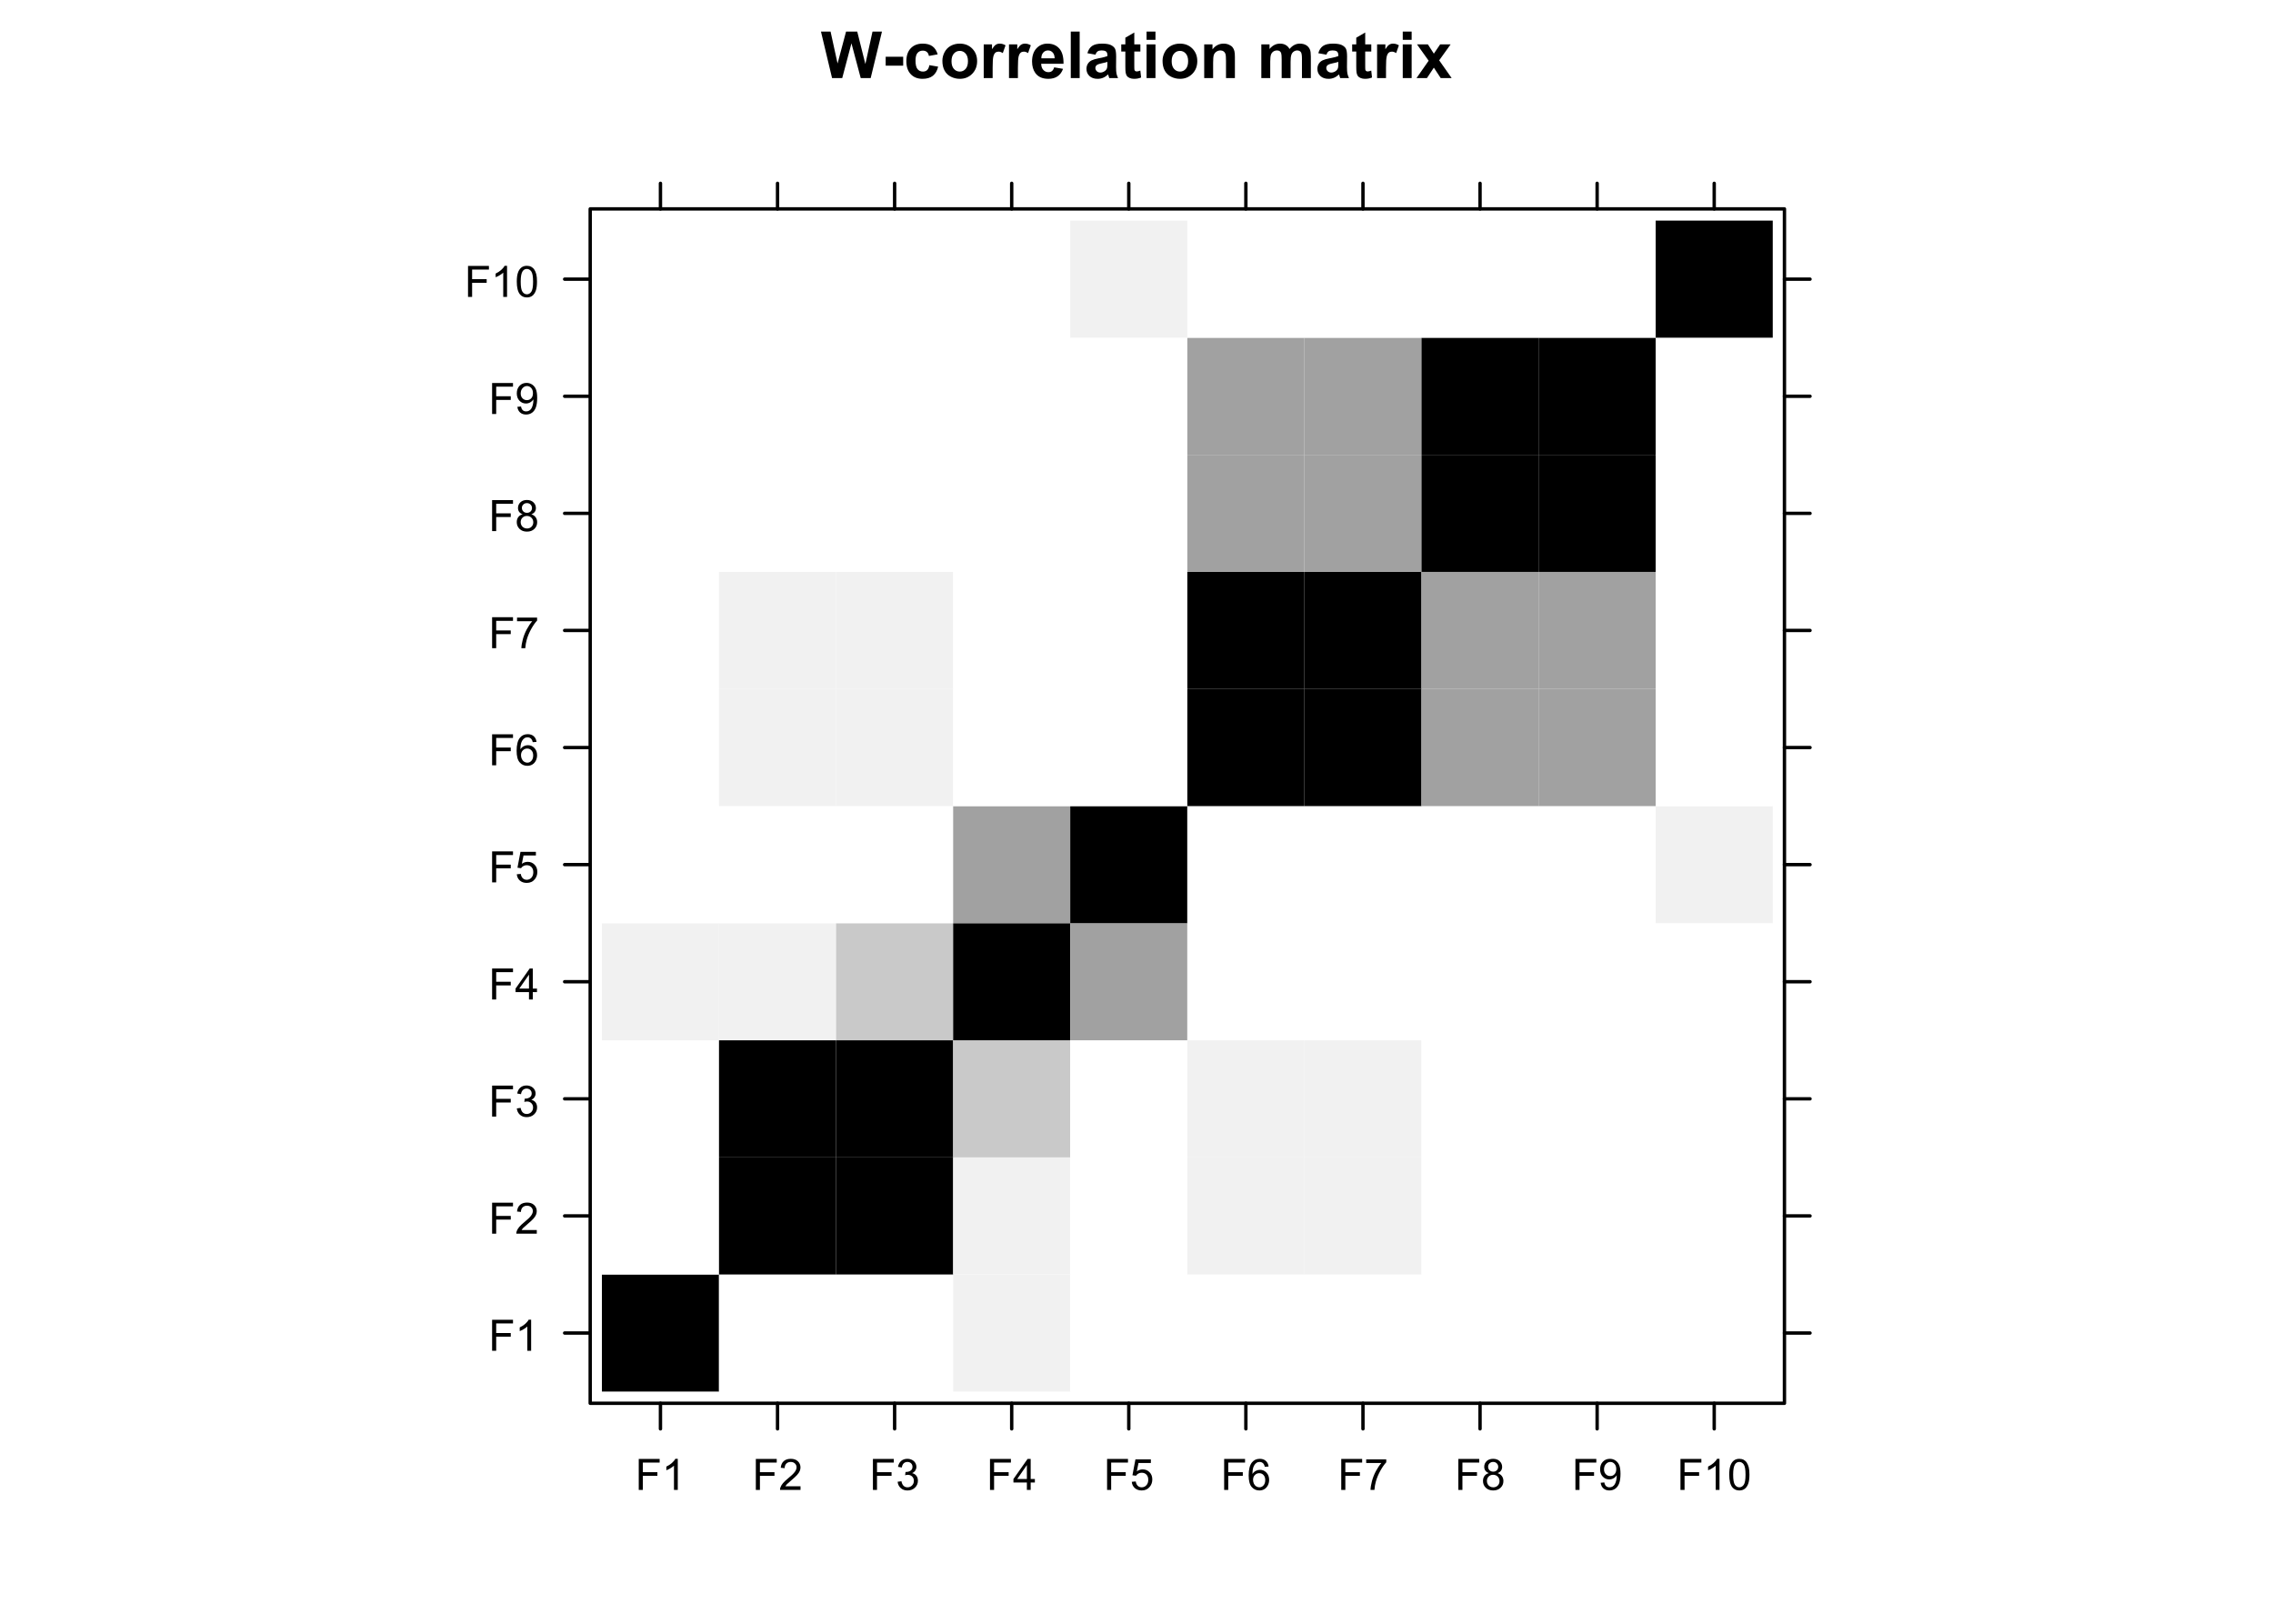 <?xml version="1.0" encoding="UTF-8"?>
<svg xmlns="http://www.w3.org/2000/svg" xmlns:xlink="http://www.w3.org/1999/xlink" width="504" height="360" viewBox="0 0 504 360">
<defs>
<g>
<g id="glyph-0-0">
<path d="M 2.512 0 L 0.051 -10.309 L 2.18 -10.309 L 3.734 -3.227 L 5.617 -10.309 L 8.094 -10.309 L 9.898 -3.109 L 11.48 -10.309 L 13.578 -10.309 L 11.074 0 L 8.867 0 L 6.812 -7.707 L 4.766 0 Z M 2.512 0 "/>
</g>
<g id="glyph-0-1">
<path d="M 0.809 -2.75 L 0.809 -4.727 L 4.691 -4.727 L 4.691 -2.75 Z M 0.809 -2.75 "/>
</g>
<g id="glyph-0-2">
<path d="M 7.543 -5.258 L 5.598 -4.906 C 5.531 -5.297 5.383 -5.59 5.148 -5.785 C 4.918 -5.984 4.617 -6.082 4.246 -6.082 C 3.754 -6.082 3.363 -5.91 3.07 -5.57 C 2.777 -5.23 2.629 -4.664 2.629 -3.867 C 2.629 -2.98 2.777 -2.355 3.074 -1.988 C 3.375 -1.625 3.773 -1.441 4.273 -1.441 C 4.648 -1.441 4.957 -1.547 5.195 -1.762 C 5.434 -1.973 5.605 -2.34 5.703 -2.863 L 7.645 -2.531 C 7.441 -1.641 7.055 -0.969 6.484 -0.512 C 5.91 -0.059 5.145 0.168 4.184 0.168 C 3.09 0.168 2.219 -0.176 1.57 -0.863 C 0.922 -1.555 0.598 -2.508 0.598 -3.727 C 0.598 -4.961 0.922 -5.918 1.574 -6.605 C 2.227 -7.293 3.109 -7.637 4.219 -7.637 C 5.129 -7.637 5.852 -7.441 6.387 -7.047 C 6.926 -6.656 7.309 -6.062 7.543 -5.258 Z M 7.543 -5.258 "/>
</g>
<g id="glyph-0-3">
<path d="M 0.578 -3.84 C 0.578 -4.496 0.738 -5.129 1.062 -5.746 C 1.387 -6.359 1.844 -6.828 2.438 -7.152 C 3.027 -7.473 3.691 -7.637 4.422 -7.637 C 5.551 -7.637 6.477 -7.27 7.199 -6.535 C 7.922 -5.801 8.281 -4.875 8.281 -3.754 C 8.281 -2.625 7.918 -1.688 7.188 -0.945 C 6.461 -0.203 5.543 0.168 4.438 0.168 C 3.754 0.168 3.098 0.016 2.477 -0.297 C 1.855 -0.605 1.387 -1.059 1.062 -1.656 C 0.738 -2.254 0.578 -2.98 0.578 -3.84 M 2.602 -3.734 C 2.602 -2.992 2.777 -2.426 3.129 -2.031 C 3.48 -1.637 3.914 -1.441 4.43 -1.441 C 4.945 -1.441 5.379 -1.637 5.727 -2.031 C 6.074 -2.426 6.25 -2.996 6.25 -3.746 C 6.25 -4.48 6.074 -5.043 5.727 -5.434 C 5.379 -5.828 4.945 -6.027 4.43 -6.027 C 3.914 -6.027 3.48 -5.828 3.129 -5.434 C 2.777 -5.043 2.602 -4.473 2.602 -3.734 Z M 2.602 -3.734 "/>
</g>
<g id="glyph-0-4">
<path d="M 2.926 0 L 0.949 0 L 0.949 -7.469 L 2.785 -7.469 L 2.785 -6.406 C 3.098 -6.906 3.379 -7.238 3.633 -7.398 C 3.883 -7.555 4.168 -7.637 4.484 -7.637 C 4.938 -7.637 5.371 -7.512 5.785 -7.262 L 5.176 -5.539 C 4.844 -5.758 4.531 -5.863 4.246 -5.863 C 3.969 -5.863 3.734 -5.789 3.543 -5.637 C 3.352 -5.484 3.199 -5.207 3.09 -4.809 C 2.98 -4.41 2.926 -3.578 2.926 -2.305 Z M 2.926 0 "/>
</g>
<g id="glyph-0-5">
<path d="M 5.359 -2.375 L 7.328 -2.047 C 7.074 -1.324 6.672 -0.773 6.129 -0.398 C 5.582 -0.02 4.898 0.168 4.078 0.168 C 2.781 0.168 1.82 -0.254 1.195 -1.105 C 0.703 -1.785 0.457 -2.641 0.457 -3.676 C 0.457 -4.914 0.781 -5.883 1.426 -6.586 C 2.074 -7.285 2.891 -7.637 3.883 -7.637 C 4.992 -7.637 5.867 -7.27 6.512 -6.535 C 7.152 -5.801 7.461 -4.68 7.434 -3.164 L 2.48 -3.164 C 2.496 -2.578 2.656 -2.121 2.961 -1.797 C 3.266 -1.469 3.645 -1.309 4.098 -1.309 C 4.41 -1.309 4.668 -1.391 4.879 -1.562 C 5.09 -1.73 5.25 -2 5.359 -2.375 M 5.469 -4.375 C 5.457 -4.945 5.309 -5.379 5.027 -5.676 C 4.746 -5.977 4.402 -6.125 4 -6.125 C 3.57 -6.125 3.215 -5.969 2.934 -5.652 C 2.652 -5.34 2.512 -4.914 2.516 -4.375 Z M 5.469 -4.375 "/>
</g>
<g id="glyph-0-6">
<path d="M 1.035 0 L 1.035 -10.309 L 3.008 -10.309 L 3.008 0 Z M 1.035 0 "/>
</g>
<g id="glyph-0-7">
<path d="M 2.512 -5.188 L 0.719 -5.512 C 0.918 -6.234 1.266 -6.77 1.758 -7.117 C 2.25 -7.461 2.98 -7.637 3.953 -7.637 C 4.832 -7.637 5.488 -7.531 5.922 -7.324 C 6.352 -7.113 6.656 -6.848 6.832 -6.527 C 7.008 -6.207 7.094 -5.617 7.094 -4.762 L 7.074 -2.453 C 7.074 -1.797 7.105 -1.312 7.168 -1 C 7.23 -0.691 7.352 -0.355 7.523 0 L 5.57 0 C 5.516 -0.133 5.453 -0.324 5.379 -0.582 C 5.348 -0.699 5.324 -0.777 5.309 -0.816 C 4.973 -0.488 4.609 -0.242 4.227 -0.078 C 3.84 0.086 3.43 0.168 2.996 0.168 C 2.227 0.168 1.621 -0.039 1.176 -0.457 C 0.734 -0.875 0.512 -1.402 0.512 -2.039 C 0.512 -2.461 0.613 -2.836 0.816 -3.168 C 1.016 -3.496 1.301 -3.75 1.664 -3.926 C 2.027 -4.102 2.551 -4.258 3.234 -4.387 C 4.156 -4.562 4.797 -4.723 5.152 -4.871 L 5.152 -5.07 C 5.152 -5.449 5.059 -5.719 4.871 -5.883 C 4.684 -6.043 4.332 -6.125 3.812 -6.125 C 3.461 -6.125 3.184 -6.055 2.988 -5.918 C 2.793 -5.777 2.633 -5.535 2.512 -5.188 M 5.152 -3.586 C 4.902 -3.5 4.5 -3.402 3.953 -3.285 C 3.402 -3.168 3.043 -3.051 2.875 -2.938 C 2.617 -2.758 2.488 -2.523 2.488 -2.242 C 2.488 -1.965 2.594 -1.727 2.797 -1.527 C 3.004 -1.324 3.266 -1.223 3.586 -1.223 C 3.941 -1.223 4.281 -1.34 4.605 -1.574 C 4.844 -1.754 5 -1.973 5.078 -2.23 C 5.129 -2.398 5.152 -2.719 5.152 -3.191 Z M 5.152 -3.586 "/>
</g>
<g id="glyph-0-8">
<path d="M 4.457 -7.469 L 4.457 -5.891 L 3.109 -5.891 L 3.109 -2.883 C 3.109 -2.273 3.121 -1.918 3.145 -1.816 C 3.172 -1.715 3.23 -1.633 3.32 -1.566 C 3.414 -1.504 3.523 -1.469 3.656 -1.469 C 3.84 -1.469 4.105 -1.531 4.449 -1.66 L 4.621 -0.125 C 4.16 0.07 3.641 0.168 3.059 0.168 C 2.703 0.168 2.383 0.109 2.094 -0.012 C 1.809 -0.129 1.598 -0.285 1.465 -0.473 C 1.332 -0.664 1.238 -0.922 1.188 -1.246 C 1.145 -1.473 1.125 -1.938 1.125 -2.637 L 1.125 -5.891 L 0.219 -5.891 L 0.219 -7.469 L 1.125 -7.469 L 1.125 -8.949 L 3.109 -10.105 L 3.109 -7.469 Z M 4.457 -7.469 "/>
</g>
<g id="glyph-0-9">
<path d="M 1.035 -8.48 L 1.035 -10.309 L 3.008 -10.309 L 3.008 -8.48 L 1.035 -8.48 M 1.035 0 L 1.035 -7.469 L 3.008 -7.469 L 3.008 0 Z M 1.035 0 "/>
</g>
<g id="glyph-0-10">
<path d="M 7.824 0 L 5.852 0 L 5.852 -3.812 C 5.852 -4.617 5.809 -5.137 5.723 -5.375 C 5.641 -5.613 5.5 -5.797 5.312 -5.926 C 5.121 -6.059 4.895 -6.125 4.625 -6.125 C 4.285 -6.125 3.977 -6.031 3.707 -5.844 C 3.434 -5.656 3.246 -5.406 3.145 -5.098 C 3.047 -4.789 2.996 -4.215 2.996 -3.383 L 2.996 0 L 1.02 0 L 1.02 -7.469 L 2.855 -7.469 L 2.855 -6.371 C 3.508 -7.215 4.328 -7.637 5.316 -7.637 C 5.75 -7.637 6.148 -7.559 6.512 -7.398 C 6.871 -7.242 7.145 -7.043 7.328 -6.801 C 7.516 -6.555 7.645 -6.277 7.715 -5.969 C 7.789 -5.66 7.824 -5.219 7.824 -4.641 Z M 7.824 0 "/>
</g>
<g id="glyph-0-11">
</g>
<g id="glyph-0-12">
<path d="M 0.887 -7.469 L 2.707 -7.469 L 2.707 -6.449 C 3.359 -7.238 4.133 -7.637 5.035 -7.637 C 5.512 -7.637 5.926 -7.539 6.277 -7.34 C 6.629 -7.145 6.918 -6.848 7.145 -6.449 C 7.473 -6.848 7.824 -7.145 8.207 -7.34 C 8.586 -7.539 8.992 -7.637 9.422 -7.637 C 9.969 -7.637 10.434 -7.523 10.812 -7.301 C 11.195 -7.078 11.477 -6.754 11.664 -6.32 C 11.801 -6.004 11.867 -5.488 11.867 -4.773 L 11.867 0 L 9.895 0 L 9.895 -4.27 C 9.895 -5.008 9.824 -5.488 9.688 -5.703 C 9.508 -5.984 9.227 -6.125 8.844 -6.125 C 8.57 -6.125 8.309 -6.039 8.066 -5.871 C 7.82 -5.703 7.645 -5.453 7.539 -5.129 C 7.43 -4.805 7.375 -4.289 7.375 -3.586 L 7.375 0 L 5.398 0 L 5.398 -4.094 C 5.398 -4.82 5.363 -5.289 5.293 -5.5 C 5.223 -5.711 5.113 -5.867 4.969 -5.969 C 4.82 -6.074 4.621 -6.125 4.367 -6.125 C 4.062 -6.125 3.789 -6.043 3.543 -5.879 C 3.301 -5.715 3.125 -5.477 3.02 -5.168 C 2.914 -4.859 2.863 -4.344 2.863 -3.629 L 2.863 0 L 0.887 0 Z M 0.887 -7.469 "/>
</g>
<g id="glyph-0-13">
<path d="M 0.086 0 L 2.777 -3.848 L 0.195 -7.469 L 2.609 -7.469 L 3.93 -5.414 L 5.324 -7.469 L 7.645 -7.469 L 5.113 -3.93 L 7.875 0 L 5.449 0 L 3.93 -2.312 L 2.398 0 Z M 0.086 0 "/>
</g>
<g id="glyph-1-0">
<path d="M 0.789 0 L 0.789 -6.871 L 5.422 -6.871 L 5.422 -6.062 L 1.695 -6.062 L 1.695 -3.934 L 4.922 -3.934 L 4.922 -3.121 L 1.695 -3.121 L 1.695 0 Z M 0.789 0 "/>
</g>
<g id="glyph-1-1">
<path d="M 3.578 0 L 2.734 0 L 2.734 -5.375 C 2.531 -5.184 2.262 -4.988 1.934 -4.797 C 1.605 -4.602 1.309 -4.457 1.047 -4.359 L 1.047 -5.176 C 1.516 -5.398 1.93 -5.664 2.281 -5.98 C 2.637 -6.297 2.887 -6.602 3.031 -6.898 L 3.578 -6.898 Z M 3.578 0 "/>
</g>
<g id="glyph-1-2">
<path d="M 4.832 -0.812 L 4.832 0 L 0.289 0 C 0.285 -0.203 0.316 -0.398 0.391 -0.586 C 0.504 -0.895 0.691 -1.199 0.945 -1.5 C 1.199 -1.801 1.566 -2.148 2.047 -2.539 C 2.797 -3.152 3.301 -3.637 3.562 -3.996 C 3.824 -4.355 3.957 -4.691 3.957 -5.012 C 3.957 -5.344 3.836 -5.629 3.598 -5.855 C 3.359 -6.086 3.047 -6.203 2.664 -6.203 C 2.258 -6.203 1.93 -6.078 1.688 -5.836 C 1.445 -5.594 1.32 -5.254 1.316 -4.824 L 0.449 -4.914 C 0.508 -5.559 0.734 -6.051 1.121 -6.391 C 1.508 -6.73 2.027 -6.898 2.68 -6.898 C 3.34 -6.898 3.863 -6.719 4.246 -6.352 C 4.633 -5.984 4.824 -5.531 4.824 -4.992 C 4.824 -4.719 4.766 -4.445 4.656 -4.18 C 4.543 -3.914 4.355 -3.637 4.094 -3.344 C 3.832 -3.047 3.398 -2.645 2.793 -2.133 C 2.289 -1.707 1.961 -1.418 1.82 -1.27 C 1.676 -1.117 1.555 -0.965 1.461 -0.812 Z M 4.832 -0.812 "/>
</g>
<g id="glyph-1-3">
<path d="M 0.402 -1.812 L 1.246 -1.926 C 1.344 -1.449 1.508 -1.105 1.742 -0.895 C 1.973 -0.684 2.258 -0.578 2.594 -0.578 C 2.988 -0.578 3.324 -0.715 3.598 -0.988 C 3.871 -1.266 4.008 -1.605 4.008 -2.012 C 4.008 -2.398 3.883 -2.719 3.629 -2.969 C 3.375 -3.223 3.055 -3.348 2.664 -3.348 C 2.504 -3.348 2.305 -3.316 2.066 -3.254 L 2.16 -3.992 C 2.219 -3.988 2.262 -3.984 2.297 -3.984 C 2.656 -3.984 2.98 -4.078 3.266 -4.266 C 3.555 -4.453 3.699 -4.742 3.699 -5.133 C 3.699 -5.441 3.594 -5.699 3.383 -5.902 C 3.176 -6.105 2.906 -6.207 2.574 -6.207 C 2.246 -6.207 1.973 -6.102 1.754 -5.898 C 1.535 -5.691 1.395 -5.383 1.332 -4.969 L 0.488 -5.117 C 0.59 -5.684 0.824 -6.121 1.191 -6.434 C 1.555 -6.746 2.012 -6.898 2.555 -6.898 C 2.93 -6.898 3.273 -6.82 3.59 -6.66 C 3.906 -6.496 4.148 -6.277 4.316 -6 C 4.48 -5.723 4.566 -5.426 4.566 -5.113 C 4.566 -4.816 4.484 -4.547 4.328 -4.305 C 4.168 -4.059 3.93 -3.867 3.617 -3.723 C 4.023 -3.629 4.34 -3.434 4.566 -3.137 C 4.789 -2.844 4.902 -2.473 4.902 -2.031 C 4.902 -1.43 4.684 -0.922 4.246 -0.504 C 3.809 -0.086 3.258 0.121 2.586 0.121 C 1.984 0.121 1.484 -0.059 1.086 -0.418 C 0.688 -0.777 0.461 -1.242 0.402 -1.812 Z M 0.402 -1.812 "/>
</g>
<g id="glyph-1-4">
<path d="M 3.102 0 L 3.102 -1.645 L 0.121 -1.645 L 0.121 -2.418 L 3.258 -6.871 L 3.945 -6.871 L 3.945 -2.418 L 4.875 -2.418 L 4.875 -1.645 L 3.945 -1.645 L 3.945 0 L 3.102 0 M 3.102 -2.418 L 3.102 -5.516 L 0.953 -2.418 Z M 3.102 -2.418 "/>
</g>
<g id="glyph-1-5">
<path d="M 0.398 -1.801 L 1.285 -1.875 C 1.352 -1.445 1.504 -1.121 1.742 -0.902 C 1.98 -0.684 2.27 -0.578 2.605 -0.578 C 3.012 -0.578 3.355 -0.73 3.637 -1.035 C 3.918 -1.344 4.059 -1.75 4.059 -2.254 C 4.059 -2.734 3.926 -3.117 3.652 -3.395 C 3.383 -3.672 3.031 -3.812 2.594 -3.812 C 2.32 -3.812 2.074 -3.75 1.855 -3.625 C 1.637 -3.504 1.465 -3.344 1.34 -3.145 L 0.547 -3.25 L 1.215 -6.777 L 4.633 -6.777 L 4.633 -5.973 L 1.891 -5.973 L 1.52 -4.125 C 1.93 -4.414 2.363 -4.555 2.816 -4.555 C 3.418 -4.555 3.922 -4.348 4.336 -3.934 C 4.75 -3.516 4.953 -2.984 4.953 -2.328 C 4.953 -1.707 4.773 -1.172 4.41 -0.719 C 3.969 -0.16 3.367 0.117 2.605 0.117 C 1.98 0.117 1.473 -0.059 1.074 -0.406 C 0.68 -0.758 0.453 -1.223 0.398 -1.801 Z M 0.398 -1.801 "/>
</g>
<g id="glyph-1-6">
<path d="M 4.777 -5.188 L 3.938 -5.125 C 3.863 -5.453 3.758 -5.695 3.617 -5.844 C 3.391 -6.086 3.109 -6.207 2.773 -6.207 C 2.508 -6.207 2.27 -6.133 2.066 -5.98 C 1.801 -5.789 1.594 -5.504 1.438 -5.133 C 1.285 -4.762 1.207 -4.23 1.199 -3.543 C 1.402 -3.852 1.652 -4.082 1.945 -4.234 C 2.238 -4.383 2.547 -4.457 2.867 -4.457 C 3.43 -4.457 3.91 -4.25 4.305 -3.836 C 4.699 -3.422 4.898 -2.887 4.898 -2.23 C 4.898 -1.801 4.805 -1.398 4.621 -1.027 C 4.434 -0.66 4.18 -0.375 3.852 -0.18 C 3.527 0.02 3.16 0.117 2.746 0.117 C 2.043 0.117 1.469 -0.141 1.027 -0.66 C 0.582 -1.176 0.359 -2.027 0.359 -3.215 C 0.359 -4.543 0.605 -5.508 1.098 -6.113 C 1.523 -6.637 2.102 -6.898 2.828 -6.898 C 3.367 -6.898 3.809 -6.75 4.156 -6.445 C 4.5 -6.141 4.707 -5.723 4.777 -5.188 M 1.332 -2.227 C 1.332 -1.938 1.395 -1.656 1.516 -1.391 C 1.641 -1.125 1.812 -0.926 2.035 -0.785 C 2.258 -0.645 2.488 -0.578 2.734 -0.578 C 3.09 -0.578 3.395 -0.719 3.652 -1.008 C 3.906 -1.297 4.035 -1.688 4.035 -2.18 C 4.035 -2.656 3.91 -3.027 3.656 -3.301 C 3.402 -3.574 3.086 -3.711 2.699 -3.711 C 2.32 -3.711 1.996 -3.574 1.73 -3.301 C 1.465 -3.027 1.332 -2.672 1.332 -2.227 Z M 1.332 -2.227 "/>
</g>
<g id="glyph-1-7">
<path d="M 0.453 -5.973 L 0.453 -6.781 L 4.902 -6.781 L 4.902 -6.125 C 4.465 -5.66 4.031 -5.043 3.602 -4.27 C 3.172 -3.5 2.84 -2.703 2.605 -1.891 C 2.438 -1.312 2.328 -0.684 2.281 0 L 1.414 0 C 1.426 -0.539 1.531 -1.195 1.734 -1.961 C 1.938 -2.727 2.23 -3.465 2.609 -4.176 C 2.988 -4.887 3.391 -5.484 3.82 -5.973 Z M 0.453 -5.973 "/>
</g>
<g id="glyph-1-8">
<path d="M 1.695 -3.727 C 1.348 -3.855 1.086 -4.039 0.918 -4.273 C 0.75 -4.512 0.664 -4.797 0.664 -5.129 C 0.664 -5.629 0.844 -6.047 1.203 -6.391 C 1.562 -6.73 2.043 -6.898 2.641 -6.898 C 3.238 -6.898 3.723 -6.727 4.086 -6.379 C 4.453 -6.027 4.637 -5.605 4.637 -5.105 C 4.637 -4.785 4.551 -4.508 4.387 -4.273 C 4.219 -4.035 3.965 -3.855 3.625 -3.727 C 4.047 -3.59 4.367 -3.367 4.586 -3.062 C 4.809 -2.754 4.918 -2.391 4.918 -1.965 C 4.918 -1.375 4.711 -0.883 4.293 -0.484 C 3.879 -0.082 3.332 0.117 2.652 0.117 C 1.977 0.117 1.43 -0.082 1.012 -0.484 C 0.598 -0.887 0.391 -1.387 0.391 -1.988 C 0.391 -2.434 0.504 -2.809 0.73 -3.109 C 0.957 -3.41 1.277 -3.617 1.695 -3.727 M 1.527 -5.156 C 1.527 -4.832 1.633 -4.566 1.844 -4.359 C 2.051 -4.152 2.324 -4.051 2.656 -4.051 C 2.984 -4.051 3.25 -4.152 3.457 -4.355 C 3.664 -4.562 3.77 -4.812 3.77 -5.109 C 3.77 -5.418 3.66 -5.68 3.449 -5.891 C 3.234 -6.102 2.969 -6.207 2.648 -6.207 C 2.328 -6.207 2.059 -6.102 1.848 -5.898 C 1.633 -5.691 1.527 -5.445 1.527 -5.156 M 1.258 -1.984 C 1.258 -1.742 1.312 -1.508 1.426 -1.285 C 1.543 -1.059 1.711 -0.887 1.938 -0.762 C 2.16 -0.637 2.402 -0.578 2.664 -0.578 C 3.066 -0.578 3.398 -0.707 3.66 -0.965 C 3.922 -1.227 4.055 -1.555 4.055 -1.953 C 4.055 -2.359 3.918 -2.695 3.648 -2.961 C 3.379 -3.227 3.039 -3.359 2.633 -3.359 C 2.238 -3.359 1.91 -3.23 1.648 -2.969 C 1.387 -2.703 1.258 -2.375 1.258 -1.984 Z M 1.258 -1.984 "/>
</g>
<g id="glyph-1-9">
<path d="M 0.523 -1.59 L 1.336 -1.664 C 1.406 -1.281 1.535 -1.008 1.73 -0.836 C 1.922 -0.664 2.172 -0.578 2.477 -0.578 C 2.734 -0.578 2.961 -0.637 3.156 -0.754 C 3.352 -0.875 3.512 -1.031 3.637 -1.23 C 3.762 -1.43 3.867 -1.695 3.953 -2.035 C 4.035 -2.371 4.078 -2.715 4.078 -3.066 C 4.078 -3.102 4.078 -3.16 4.074 -3.234 C 3.906 -2.965 3.676 -2.746 3.383 -2.582 C 3.09 -2.414 2.773 -2.328 2.434 -2.328 C 1.863 -2.328 1.383 -2.535 0.988 -2.949 C 0.594 -3.359 0.398 -3.906 0.398 -4.578 C 0.398 -5.277 0.605 -5.836 1.016 -6.262 C 1.426 -6.688 1.941 -6.898 2.559 -6.898 C 3.008 -6.898 3.414 -6.781 3.785 -6.539 C 4.156 -6.297 4.438 -5.957 4.629 -5.512 C 4.82 -5.066 4.918 -4.422 4.918 -3.578 C 4.918 -2.699 4.82 -2 4.633 -1.48 C 4.441 -0.957 4.156 -0.562 3.781 -0.289 C 3.402 -0.02 2.961 0.117 2.457 0.117 C 1.918 0.117 1.48 -0.031 1.141 -0.332 C 0.797 -0.629 0.594 -1.047 0.523 -1.59 M 3.98 -4.621 C 3.98 -5.105 3.852 -5.492 3.594 -5.773 C 3.336 -6.059 3.023 -6.203 2.664 -6.203 C 2.289 -6.203 1.961 -6.047 1.684 -5.742 C 1.406 -5.438 1.266 -5.039 1.266 -4.551 C 1.266 -4.113 1.398 -3.758 1.66 -3.484 C 1.926 -3.211 2.25 -3.074 2.641 -3.074 C 3.031 -3.074 3.352 -3.211 3.602 -3.484 C 3.855 -3.758 3.98 -4.137 3.98 -4.621 Z M 3.98 -4.621 "/>
</g>
<g id="glyph-1-10">
<path d="M 0.398 -3.391 C 0.398 -4.203 0.48 -4.855 0.648 -5.352 C 0.816 -5.848 1.066 -6.227 1.395 -6.496 C 1.723 -6.766 2.141 -6.898 2.641 -6.898 C 3.008 -6.898 3.332 -6.824 3.609 -6.676 C 3.887 -6.527 4.117 -6.316 4.297 -6.035 C 4.48 -5.754 4.621 -5.414 4.727 -5.012 C 4.828 -4.613 4.879 -4.07 4.879 -3.391 C 4.879 -2.582 4.797 -1.934 4.633 -1.438 C 4.465 -0.941 4.219 -0.559 3.887 -0.289 C 3.559 -0.02 3.141 0.117 2.641 0.117 C 1.977 0.117 1.457 -0.121 1.078 -0.594 C 0.625 -1.168 0.398 -2.098 0.398 -3.391 M 1.266 -3.391 C 1.266 -2.262 1.398 -1.512 1.66 -1.137 C 1.926 -0.762 2.25 -0.578 2.641 -0.578 C 3.027 -0.578 3.352 -0.766 3.617 -1.141 C 3.879 -1.516 4.012 -2.266 4.012 -3.391 C 4.012 -4.52 3.879 -5.273 3.617 -5.645 C 3.352 -6.016 3.023 -6.203 2.629 -6.203 C 2.242 -6.203 1.934 -6.039 1.703 -5.711 C 1.41 -5.289 1.266 -4.516 1.266 -3.391 Z M 1.266 -3.391 "/>
</g>
</g>
</defs>
<rect x="-50.4" y="-36" width="604.8" height="432" fill="rgb(100%, 100%, 100%)" fill-opacity="1"/>
<g fill="rgb(0%, 0%, 0%)" fill-opacity="1">
<use xlink:href="#glyph-0-0" x="181.984" y="17.309"/>
<use xlink:href="#glyph-0-1" x="195.576" y="17.309"/>
<use xlink:href="#glyph-0-2" x="200.371" y="17.309"/>
<use xlink:href="#glyph-0-3" x="208.38" y="17.309"/>
<use xlink:href="#glyph-0-4" x="217.176" y="17.309"/>
<use xlink:href="#glyph-0-4" x="222.78" y="17.309"/>
<use xlink:href="#glyph-0-5" x="228.384" y="17.309"/>
<use xlink:href="#glyph-0-6" x="236.392" y="17.309"/>
<use xlink:href="#glyph-0-7" x="240.393" y="17.309"/>
<use xlink:href="#glyph-0-8" x="248.402" y="17.309"/>
<use xlink:href="#glyph-0-9" x="253.197" y="17.309"/>
<use xlink:href="#glyph-0-3" x="257.198" y="17.309"/>
<use xlink:href="#glyph-0-10" x="265.994" y="17.309"/>
<use xlink:href="#glyph-0-11" x="274.79" y="17.309"/>
<use xlink:href="#glyph-0-12" x="278.791" y="17.309"/>
<use xlink:href="#glyph-0-7" x="291.595" y="17.309"/>
<use xlink:href="#glyph-0-8" x="299.603" y="17.309"/>
<use xlink:href="#glyph-0-4" x="304.398" y="17.309"/>
<use xlink:href="#glyph-0-9" x="310.002" y="17.309"/>
<use xlink:href="#glyph-0-13" x="314.003" y="17.309"/>
</g>
<path fill="none" stroke-width="0.75" stroke-linecap="round" stroke-linejoin="round" stroke="rgb(0%, 0%, 0%)" stroke-opacity="1" stroke-miterlimit="10" d="M 146.445 46.316 L 146.445 40.645 "/>
<path fill="none" stroke-width="0.75" stroke-linecap="round" stroke-linejoin="round" stroke="rgb(0%, 0%, 0%)" stroke-opacity="1" stroke-miterlimit="10" d="M 172.406 46.316 L 172.406 40.645 "/>
<path fill="none" stroke-width="0.75" stroke-linecap="round" stroke-linejoin="round" stroke="rgb(0%, 0%, 0%)" stroke-opacity="1" stroke-miterlimit="10" d="M 198.367 46.316 L 198.367 40.645 "/>
<path fill="none" stroke-width="0.75" stroke-linecap="round" stroke-linejoin="round" stroke="rgb(0%, 0%, 0%)" stroke-opacity="1" stroke-miterlimit="10" d="M 224.328 46.316 L 224.328 40.645 "/>
<path fill="none" stroke-width="0.75" stroke-linecap="round" stroke-linejoin="round" stroke="rgb(0%, 0%, 0%)" stroke-opacity="1" stroke-miterlimit="10" d="M 250.289 46.316 L 250.289 40.645 "/>
<path fill="none" stroke-width="0.75" stroke-linecap="round" stroke-linejoin="round" stroke="rgb(0%, 0%, 0%)" stroke-opacity="1" stroke-miterlimit="10" d="M 276.25 46.316 L 276.25 40.645 "/>
<path fill="none" stroke-width="0.75" stroke-linecap="round" stroke-linejoin="round" stroke="rgb(0%, 0%, 0%)" stroke-opacity="1" stroke-miterlimit="10" d="M 302.215 46.316 L 302.215 40.645 "/>
<path fill="none" stroke-width="0.75" stroke-linecap="round" stroke-linejoin="round" stroke="rgb(0%, 0%, 0%)" stroke-opacity="1" stroke-miterlimit="10" d="M 328.176 46.316 L 328.176 40.645 "/>
<path fill="none" stroke-width="0.75" stroke-linecap="round" stroke-linejoin="round" stroke="rgb(0%, 0%, 0%)" stroke-opacity="1" stroke-miterlimit="10" d="M 354.137 46.316 L 354.137 40.645 "/>
<path fill="none" stroke-width="0.75" stroke-linecap="round" stroke-linejoin="round" stroke="rgb(0%, 0%, 0%)" stroke-opacity="1" stroke-miterlimit="10" d="M 380.098 46.316 L 380.098 40.645 "/>
<path fill="none" stroke-width="0.75" stroke-linecap="round" stroke-linejoin="round" stroke="rgb(0%, 0%, 0%)" stroke-opacity="1" stroke-miterlimit="10" d="M 130.867 295.543 L 125.199 295.543 "/>
<path fill="none" stroke-width="0.75" stroke-linecap="round" stroke-linejoin="round" stroke="rgb(0%, 0%, 0%)" stroke-opacity="1" stroke-miterlimit="10" d="M 130.867 269.582 L 125.199 269.582 "/>
<path fill="none" stroke-width="0.75" stroke-linecap="round" stroke-linejoin="round" stroke="rgb(0%, 0%, 0%)" stroke-opacity="1" stroke-miterlimit="10" d="M 130.867 243.621 L 125.199 243.621 "/>
<path fill="none" stroke-width="0.75" stroke-linecap="round" stroke-linejoin="round" stroke="rgb(0%, 0%, 0%)" stroke-opacity="1" stroke-miterlimit="10" d="M 130.867 217.66 L 125.199 217.66 "/>
<path fill="none" stroke-width="0.75" stroke-linecap="round" stroke-linejoin="round" stroke="rgb(0%, 0%, 0%)" stroke-opacity="1" stroke-miterlimit="10" d="M 130.867 191.699 L 125.199 191.699 "/>
<path fill="none" stroke-width="0.75" stroke-linecap="round" stroke-linejoin="round" stroke="rgb(0%, 0%, 0%)" stroke-opacity="1" stroke-miterlimit="10" d="M 130.867 165.738 L 125.199 165.738 "/>
<path fill="none" stroke-width="0.75" stroke-linecap="round" stroke-linejoin="round" stroke="rgb(0%, 0%, 0%)" stroke-opacity="1" stroke-miterlimit="10" d="M 130.867 139.777 L 125.199 139.777 "/>
<path fill="none" stroke-width="0.75" stroke-linecap="round" stroke-linejoin="round" stroke="rgb(0%, 0%, 0%)" stroke-opacity="1" stroke-miterlimit="10" d="M 130.867 113.816 L 125.199 113.816 "/>
<path fill="none" stroke-width="0.75" stroke-linecap="round" stroke-linejoin="round" stroke="rgb(0%, 0%, 0%)" stroke-opacity="1" stroke-miterlimit="10" d="M 130.867 87.855 L 125.199 87.855 "/>
<path fill="none" stroke-width="0.75" stroke-linecap="round" stroke-linejoin="round" stroke="rgb(0%, 0%, 0%)" stroke-opacity="1" stroke-miterlimit="10" d="M 130.867 61.891 L 125.199 61.891 "/>
<g fill="rgb(0%, 0%, 0%)" fill-opacity="1">
<use xlink:href="#glyph-1-0" x="108.328" y="299.48"/>
<use xlink:href="#glyph-1-1" x="114.192" y="299.48"/>
</g>
<g fill="rgb(0%, 0%, 0%)" fill-opacity="1">
<use xlink:href="#glyph-1-0" x="108.328" y="273.52"/>
<use xlink:href="#glyph-1-2" x="114.192" y="273.52"/>
</g>
<g fill="rgb(0%, 0%, 0%)" fill-opacity="1">
<use xlink:href="#glyph-1-0" x="108.328" y="247.559"/>
<use xlink:href="#glyph-1-3" x="114.192" y="247.559"/>
</g>
<g fill="rgb(0%, 0%, 0%)" fill-opacity="1">
<use xlink:href="#glyph-1-0" x="108.328" y="221.598"/>
<use xlink:href="#glyph-1-4" x="114.192" y="221.598"/>
</g>
<g fill="rgb(0%, 0%, 0%)" fill-opacity="1">
<use xlink:href="#glyph-1-0" x="108.328" y="195.633"/>
<use xlink:href="#glyph-1-5" x="114.192" y="195.633"/>
</g>
<g fill="rgb(0%, 0%, 0%)" fill-opacity="1">
<use xlink:href="#glyph-1-0" x="108.328" y="169.672"/>
<use xlink:href="#glyph-1-6" x="114.192" y="169.672"/>
</g>
<g fill="rgb(0%, 0%, 0%)" fill-opacity="1">
<use xlink:href="#glyph-1-0" x="108.328" y="143.711"/>
<use xlink:href="#glyph-1-7" x="114.192" y="143.711"/>
</g>
<g fill="rgb(0%, 0%, 0%)" fill-opacity="1">
<use xlink:href="#glyph-1-0" x="108.328" y="117.75"/>
<use xlink:href="#glyph-1-8" x="114.192" y="117.75"/>
</g>
<g fill="rgb(0%, 0%, 0%)" fill-opacity="1">
<use xlink:href="#glyph-1-0" x="108.328" y="91.789"/>
<use xlink:href="#glyph-1-9" x="114.192" y="91.789"/>
</g>
<g fill="rgb(0%, 0%, 0%)" fill-opacity="1">
<use xlink:href="#glyph-1-0" x="102.988" y="65.828"/>
<use xlink:href="#glyph-1-1" x="108.852" y="65.828"/>
<use xlink:href="#glyph-1-10" x="114.191" y="65.828"/>
</g>
<path fill="none" stroke-width="0.75" stroke-linecap="round" stroke-linejoin="round" stroke="rgb(0%, 0%, 0%)" stroke-opacity="1" stroke-miterlimit="10" d="M 146.445 311.121 L 146.445 316.789 "/>
<path fill="none" stroke-width="0.75" stroke-linecap="round" stroke-linejoin="round" stroke="rgb(0%, 0%, 0%)" stroke-opacity="1" stroke-miterlimit="10" d="M 172.406 311.121 L 172.406 316.789 "/>
<path fill="none" stroke-width="0.75" stroke-linecap="round" stroke-linejoin="round" stroke="rgb(0%, 0%, 0%)" stroke-opacity="1" stroke-miterlimit="10" d="M 198.367 311.121 L 198.367 316.789 "/>
<path fill="none" stroke-width="0.75" stroke-linecap="round" stroke-linejoin="round" stroke="rgb(0%, 0%, 0%)" stroke-opacity="1" stroke-miterlimit="10" d="M 224.328 311.121 L 224.328 316.789 "/>
<path fill="none" stroke-width="0.75" stroke-linecap="round" stroke-linejoin="round" stroke="rgb(0%, 0%, 0%)" stroke-opacity="1" stroke-miterlimit="10" d="M 250.289 311.121 L 250.289 316.789 "/>
<path fill="none" stroke-width="0.75" stroke-linecap="round" stroke-linejoin="round" stroke="rgb(0%, 0%, 0%)" stroke-opacity="1" stroke-miterlimit="10" d="M 276.25 311.121 L 276.25 316.789 "/>
<path fill="none" stroke-width="0.75" stroke-linecap="round" stroke-linejoin="round" stroke="rgb(0%, 0%, 0%)" stroke-opacity="1" stroke-miterlimit="10" d="M 302.215 311.121 L 302.215 316.789 "/>
<path fill="none" stroke-width="0.75" stroke-linecap="round" stroke-linejoin="round" stroke="rgb(0%, 0%, 0%)" stroke-opacity="1" stroke-miterlimit="10" d="M 328.176 311.121 L 328.176 316.789 "/>
<path fill="none" stroke-width="0.75" stroke-linecap="round" stroke-linejoin="round" stroke="rgb(0%, 0%, 0%)" stroke-opacity="1" stroke-miterlimit="10" d="M 354.137 311.121 L 354.137 316.789 "/>
<path fill="none" stroke-width="0.75" stroke-linecap="round" stroke-linejoin="round" stroke="rgb(0%, 0%, 0%)" stroke-opacity="1" stroke-miterlimit="10" d="M 380.098 311.121 L 380.098 316.789 "/>
<g fill="rgb(0%, 0%, 0%)" fill-opacity="1">
<use xlink:href="#glyph-1-0" x="140.844" y="330.332"/>
<use xlink:href="#glyph-1-1" x="146.708" y="330.332"/>
</g>
<g fill="rgb(0%, 0%, 0%)" fill-opacity="1">
<use xlink:href="#glyph-1-0" x="166.805" y="330.332"/>
<use xlink:href="#glyph-1-2" x="172.669" y="330.332"/>
</g>
<g fill="rgb(0%, 0%, 0%)" fill-opacity="1">
<use xlink:href="#glyph-1-0" x="192.766" y="330.332"/>
<use xlink:href="#glyph-1-3" x="198.63" y="330.332"/>
</g>
<g fill="rgb(0%, 0%, 0%)" fill-opacity="1">
<use xlink:href="#glyph-1-0" x="218.727" y="330.332"/>
<use xlink:href="#glyph-1-4" x="224.591" y="330.332"/>
</g>
<g fill="rgb(0%, 0%, 0%)" fill-opacity="1">
<use xlink:href="#glyph-1-0" x="244.688" y="330.332"/>
<use xlink:href="#glyph-1-5" x="250.552" y="330.332"/>
</g>
<g fill="rgb(0%, 0%, 0%)" fill-opacity="1">
<use xlink:href="#glyph-1-0" x="270.648" y="330.332"/>
<use xlink:href="#glyph-1-6" x="276.512" y="330.332"/>
</g>
<g fill="rgb(0%, 0%, 0%)" fill-opacity="1">
<use xlink:href="#glyph-1-0" x="296.613" y="330.332"/>
<use xlink:href="#glyph-1-7" x="302.477" y="330.332"/>
</g>
<g fill="rgb(0%, 0%, 0%)" fill-opacity="1">
<use xlink:href="#glyph-1-0" x="322.574" y="330.332"/>
<use xlink:href="#glyph-1-8" x="328.438" y="330.332"/>
</g>
<g fill="rgb(0%, 0%, 0%)" fill-opacity="1">
<use xlink:href="#glyph-1-0" x="348.535" y="330.332"/>
<use xlink:href="#glyph-1-9" x="354.399" y="330.332"/>
</g>
<g fill="rgb(0%, 0%, 0%)" fill-opacity="1">
<use xlink:href="#glyph-1-0" x="371.828" y="330.332"/>
<use xlink:href="#glyph-1-1" x="377.692" y="330.332"/>
<use xlink:href="#glyph-1-10" x="383.031" y="330.332"/>
</g>
<path fill="none" stroke-width="0.75" stroke-linecap="round" stroke-linejoin="round" stroke="rgb(0%, 0%, 0%)" stroke-opacity="1" stroke-miterlimit="10" d="M 395.672 295.543 L 401.344 295.543 "/>
<path fill="none" stroke-width="0.75" stroke-linecap="round" stroke-linejoin="round" stroke="rgb(0%, 0%, 0%)" stroke-opacity="1" stroke-miterlimit="10" d="M 395.672 269.582 L 401.344 269.582 "/>
<path fill="none" stroke-width="0.75" stroke-linecap="round" stroke-linejoin="round" stroke="rgb(0%, 0%, 0%)" stroke-opacity="1" stroke-miterlimit="10" d="M 395.672 243.621 L 401.344 243.621 "/>
<path fill="none" stroke-width="0.75" stroke-linecap="round" stroke-linejoin="round" stroke="rgb(0%, 0%, 0%)" stroke-opacity="1" stroke-miterlimit="10" d="M 395.672 217.66 L 401.344 217.66 "/>
<path fill="none" stroke-width="0.75" stroke-linecap="round" stroke-linejoin="round" stroke="rgb(0%, 0%, 0%)" stroke-opacity="1" stroke-miterlimit="10" d="M 395.672 191.699 L 401.344 191.699 "/>
<path fill="none" stroke-width="0.75" stroke-linecap="round" stroke-linejoin="round" stroke="rgb(0%, 0%, 0%)" stroke-opacity="1" stroke-miterlimit="10" d="M 395.672 165.738 L 401.344 165.738 "/>
<path fill="none" stroke-width="0.75" stroke-linecap="round" stroke-linejoin="round" stroke="rgb(0%, 0%, 0%)" stroke-opacity="1" stroke-miterlimit="10" d="M 395.672 139.777 L 401.344 139.777 "/>
<path fill="none" stroke-width="0.75" stroke-linecap="round" stroke-linejoin="round" stroke="rgb(0%, 0%, 0%)" stroke-opacity="1" stroke-miterlimit="10" d="M 395.672 113.816 L 401.344 113.816 "/>
<path fill="none" stroke-width="0.75" stroke-linecap="round" stroke-linejoin="round" stroke="rgb(0%, 0%, 0%)" stroke-opacity="1" stroke-miterlimit="10" d="M 395.672 87.855 L 401.344 87.855 "/>
<path fill="none" stroke-width="0.75" stroke-linecap="round" stroke-linejoin="round" stroke="rgb(0%, 0%, 0%)" stroke-opacity="1" stroke-miterlimit="10" d="M 395.672 61.891 L 401.344 61.891 "/>
<path fill-rule="nonzero" fill="rgb(0%, 0%, 0%)" fill-opacity="1" d="M 133.465 308.523 L 159.426 308.523 L 159.426 282.562 L 133.465 282.562 Z M 133.465 308.523 "/>
<path fill-rule="nonzero" fill="rgb(100%, 100%, 100%)" fill-opacity="1" d="M 159.426 308.523 L 185.387 308.523 L 185.387 282.562 L 159.426 282.562 Z M 159.426 308.523 "/>
<path fill-rule="nonzero" fill="rgb(100%, 100%, 100%)" fill-opacity="1" d="M 185.387 308.523 L 211.348 308.523 L 211.348 282.562 L 185.387 282.562 Z M 185.387 308.523 "/>
<path fill-rule="nonzero" fill="rgb(94.51%, 94.51%, 94.51%)" fill-opacity="1" d="M 211.348 308.523 L 237.309 308.523 L 237.309 282.562 L 211.348 282.562 Z M 211.348 308.523 "/>
<path fill-rule="nonzero" fill="rgb(100%, 100%, 100%)" fill-opacity="1" d="M 237.309 308.523 L 263.27 308.523 L 263.27 282.562 L 237.309 282.562 Z M 237.309 308.523 "/>
<path fill-rule="nonzero" fill="rgb(100%, 100%, 100%)" fill-opacity="1" d="M 263.27 308.523 L 289.23 308.523 L 289.23 282.562 L 263.27 282.562 Z M 263.27 308.523 "/>
<path fill-rule="nonzero" fill="rgb(100%, 100%, 100%)" fill-opacity="1" d="M 289.23 308.523 L 315.191 308.523 L 315.191 282.562 L 289.23 282.562 Z M 289.23 308.523 "/>
<path fill-rule="nonzero" fill="rgb(100%, 100%, 100%)" fill-opacity="1" d="M 315.195 308.523 L 341.156 308.523 L 341.156 282.562 L 315.195 282.562 Z M 315.195 308.523 "/>
<path fill-rule="nonzero" fill="rgb(100%, 100%, 100%)" fill-opacity="1" d="M 341.156 308.523 L 367.117 308.523 L 367.117 282.562 L 341.156 282.562 Z M 341.156 308.523 "/>
<path fill-rule="nonzero" fill="rgb(100%, 100%, 100%)" fill-opacity="1" d="M 367.117 308.523 L 393.078 308.523 L 393.078 282.562 L 367.117 282.562 Z M 367.117 308.523 "/>
<path fill-rule="nonzero" fill="rgb(100%, 100%, 100%)" fill-opacity="1" d="M 133.465 282.562 L 159.426 282.562 L 159.426 256.602 L 133.465 256.602 Z M 133.465 282.562 "/>
<path fill-rule="nonzero" fill="rgb(0%, 0%, 0%)" fill-opacity="1" d="M 159.426 282.562 L 185.387 282.562 L 185.387 256.602 L 159.426 256.602 Z M 159.426 282.562 "/>
<path fill-rule="nonzero" fill="rgb(0%, 0%, 0%)" fill-opacity="1" d="M 185.387 282.562 L 211.348 282.562 L 211.348 256.602 L 185.387 256.602 Z M 185.387 282.562 "/>
<path fill-rule="nonzero" fill="rgb(94.51%, 94.51%, 94.51%)" fill-opacity="1" d="M 211.348 282.562 L 237.309 282.562 L 237.309 256.602 L 211.348 256.602 Z M 211.348 282.562 "/>
<path fill-rule="nonzero" fill="rgb(100%, 100%, 100%)" fill-opacity="1" d="M 237.309 282.562 L 263.27 282.562 L 263.27 256.602 L 237.309 256.602 Z M 237.309 282.562 "/>
<path fill-rule="nonzero" fill="rgb(94.51%, 94.51%, 94.51%)" fill-opacity="1" d="M 263.27 282.562 L 289.23 282.562 L 289.23 256.602 L 263.27 256.602 Z M 263.27 282.562 "/>
<path fill-rule="nonzero" fill="rgb(94.51%, 94.51%, 94.51%)" fill-opacity="1" d="M 289.23 282.562 L 315.191 282.562 L 315.191 256.602 L 289.23 256.602 Z M 289.23 282.562 "/>
<path fill-rule="nonzero" fill="rgb(100%, 100%, 100%)" fill-opacity="1" d="M 315.195 282.562 L 341.156 282.562 L 341.156 256.602 L 315.195 256.602 Z M 315.195 282.562 "/>
<path fill-rule="nonzero" fill="rgb(100%, 100%, 100%)" fill-opacity="1" d="M 341.156 282.562 L 367.117 282.562 L 367.117 256.602 L 341.156 256.602 Z M 341.156 282.562 "/>
<path fill-rule="nonzero" fill="rgb(100%, 100%, 100%)" fill-opacity="1" d="M 367.117 282.562 L 393.078 282.562 L 393.078 256.602 L 367.117 256.602 Z M 367.117 282.562 "/>
<path fill-rule="nonzero" fill="rgb(100%, 100%, 100%)" fill-opacity="1" d="M 133.465 256.602 L 159.426 256.602 L 159.426 230.641 L 133.465 230.641 Z M 133.465 256.602 "/>
<path fill-rule="nonzero" fill="rgb(0%, 0%, 0%)" fill-opacity="1" d="M 159.426 256.602 L 185.387 256.602 L 185.387 230.641 L 159.426 230.641 Z M 159.426 256.602 "/>
<path fill-rule="nonzero" fill="rgb(0%, 0%, 0%)" fill-opacity="1" d="M 185.387 256.602 L 211.348 256.602 L 211.348 230.641 L 185.387 230.641 Z M 185.387 256.602 "/>
<path fill-rule="nonzero" fill="rgb(78.824%, 78.824%, 78.824%)" fill-opacity="1" d="M 211.348 256.602 L 237.309 256.602 L 237.309 230.641 L 211.348 230.641 Z M 211.348 256.602 "/>
<path fill-rule="nonzero" fill="rgb(100%, 100%, 100%)" fill-opacity="1" d="M 237.309 256.602 L 263.27 256.602 L 263.27 230.641 L 237.309 230.641 Z M 237.309 256.602 "/>
<path fill-rule="nonzero" fill="rgb(94.51%, 94.51%, 94.51%)" fill-opacity="1" d="M 263.27 256.602 L 289.23 256.602 L 289.23 230.641 L 263.27 230.641 Z M 263.27 256.602 "/>
<path fill-rule="nonzero" fill="rgb(94.51%, 94.51%, 94.51%)" fill-opacity="1" d="M 289.23 256.602 L 315.191 256.602 L 315.191 230.641 L 289.23 230.641 Z M 289.23 256.602 "/>
<path fill-rule="nonzero" fill="rgb(100%, 100%, 100%)" fill-opacity="1" d="M 315.195 256.602 L 341.156 256.602 L 341.156 230.641 L 315.195 230.641 Z M 315.195 256.602 "/>
<path fill-rule="nonzero" fill="rgb(100%, 100%, 100%)" fill-opacity="1" d="M 341.156 256.602 L 367.117 256.602 L 367.117 230.641 L 341.156 230.641 Z M 341.156 256.602 "/>
<path fill-rule="nonzero" fill="rgb(100%, 100%, 100%)" fill-opacity="1" d="M 367.117 256.602 L 393.078 256.602 L 393.078 230.641 L 367.117 230.641 Z M 367.117 256.602 "/>
<path fill-rule="nonzero" fill="rgb(94.51%, 94.51%, 94.51%)" fill-opacity="1" d="M 133.465 230.641 L 159.426 230.641 L 159.426 204.68 L 133.465 204.68 Z M 133.465 230.641 "/>
<path fill-rule="nonzero" fill="rgb(94.51%, 94.51%, 94.51%)" fill-opacity="1" d="M 159.426 230.641 L 185.387 230.641 L 185.387 204.68 L 159.426 204.68 Z M 159.426 230.641 "/>
<path fill-rule="nonzero" fill="rgb(78.824%, 78.824%, 78.824%)" fill-opacity="1" d="M 185.387 230.641 L 211.348 230.641 L 211.348 204.68 L 185.387 204.68 Z M 185.387 230.641 "/>
<path fill-rule="nonzero" fill="rgb(0%, 0%, 0%)" fill-opacity="1" d="M 211.348 230.641 L 237.309 230.641 L 237.309 204.68 L 211.348 204.68 Z M 211.348 230.641 "/>
<path fill-rule="nonzero" fill="rgb(63.137%, 63.137%, 63.137%)" fill-opacity="1" d="M 237.309 230.641 L 263.27 230.641 L 263.27 204.68 L 237.309 204.68 Z M 237.309 230.641 "/>
<path fill-rule="nonzero" fill="rgb(100%, 100%, 100%)" fill-opacity="1" d="M 263.27 230.641 L 289.23 230.641 L 289.23 204.68 L 263.27 204.68 Z M 263.27 230.641 "/>
<path fill-rule="nonzero" fill="rgb(100%, 100%, 100%)" fill-opacity="1" d="M 289.23 230.641 L 315.191 230.641 L 315.191 204.68 L 289.23 204.68 Z M 289.23 230.641 "/>
<path fill-rule="nonzero" fill="rgb(100%, 100%, 100%)" fill-opacity="1" d="M 315.195 230.641 L 341.156 230.641 L 341.156 204.68 L 315.195 204.68 Z M 315.195 230.641 "/>
<path fill-rule="nonzero" fill="rgb(100%, 100%, 100%)" fill-opacity="1" d="M 341.156 230.641 L 367.117 230.641 L 367.117 204.68 L 341.156 204.68 Z M 341.156 230.641 "/>
<path fill-rule="nonzero" fill="rgb(100%, 100%, 100%)" fill-opacity="1" d="M 367.117 230.641 L 393.078 230.641 L 393.078 204.68 L 367.117 204.68 Z M 367.117 230.641 "/>
<path fill-rule="nonzero" fill="rgb(100%, 100%, 100%)" fill-opacity="1" d="M 133.465 204.68 L 159.426 204.68 L 159.426 178.719 L 133.465 178.719 Z M 133.465 204.68 "/>
<path fill-rule="nonzero" fill="rgb(100%, 100%, 100%)" fill-opacity="1" d="M 159.426 204.68 L 185.387 204.68 L 185.387 178.719 L 159.426 178.719 Z M 159.426 204.68 "/>
<path fill-rule="nonzero" fill="rgb(100%, 100%, 100%)" fill-opacity="1" d="M 185.387 204.68 L 211.348 204.68 L 211.348 178.719 L 185.387 178.719 Z M 185.387 204.68 "/>
<path fill-rule="nonzero" fill="rgb(63.137%, 63.137%, 63.137%)" fill-opacity="1" d="M 211.348 204.68 L 237.309 204.68 L 237.309 178.719 L 211.348 178.719 Z M 211.348 204.68 "/>
<path fill-rule="nonzero" fill="rgb(0%, 0%, 0%)" fill-opacity="1" d="M 237.309 204.68 L 263.27 204.68 L 263.27 178.719 L 237.309 178.719 Z M 237.309 204.68 "/>
<path fill-rule="nonzero" fill="rgb(100%, 100%, 100%)" fill-opacity="1" d="M 263.27 204.68 L 289.23 204.68 L 289.23 178.719 L 263.27 178.719 Z M 263.27 204.68 "/>
<path fill-rule="nonzero" fill="rgb(100%, 100%, 100%)" fill-opacity="1" d="M 289.23 204.68 L 315.191 204.68 L 315.191 178.719 L 289.23 178.719 Z M 289.23 204.68 "/>
<path fill-rule="nonzero" fill="rgb(100%, 100%, 100%)" fill-opacity="1" d="M 315.195 204.68 L 341.156 204.68 L 341.156 178.719 L 315.195 178.719 Z M 315.195 204.68 "/>
<path fill-rule="nonzero" fill="rgb(100%, 100%, 100%)" fill-opacity="1" d="M 341.156 204.68 L 367.117 204.68 L 367.117 178.719 L 341.156 178.719 Z M 341.156 204.68 "/>
<path fill-rule="nonzero" fill="rgb(94.51%, 94.51%, 94.51%)" fill-opacity="1" d="M 367.117 204.68 L 393.078 204.68 L 393.078 178.719 L 367.117 178.719 Z M 367.117 204.68 "/>
<path fill-rule="nonzero" fill="rgb(100%, 100%, 100%)" fill-opacity="1" d="M 133.465 178.719 L 159.426 178.719 L 159.426 152.758 L 133.465 152.758 Z M 133.465 178.719 "/>
<path fill-rule="nonzero" fill="rgb(94.51%, 94.51%, 94.51%)" fill-opacity="1" d="M 159.426 178.719 L 185.387 178.719 L 185.387 152.758 L 159.426 152.758 Z M 159.426 178.719 "/>
<path fill-rule="nonzero" fill="rgb(94.51%, 94.51%, 94.51%)" fill-opacity="1" d="M 185.387 178.719 L 211.348 178.719 L 211.348 152.758 L 185.387 152.758 Z M 185.387 178.719 "/>
<path fill-rule="nonzero" fill="rgb(100%, 100%, 100%)" fill-opacity="1" d="M 211.348 178.719 L 237.309 178.719 L 237.309 152.758 L 211.348 152.758 Z M 211.348 178.719 "/>
<path fill-rule="nonzero" fill="rgb(100%, 100%, 100%)" fill-opacity="1" d="M 237.309 178.719 L 263.27 178.719 L 263.27 152.758 L 237.309 152.758 Z M 237.309 178.719 "/>
<path fill-rule="nonzero" fill="rgb(0%, 0%, 0%)" fill-opacity="1" d="M 263.27 178.719 L 289.23 178.719 L 289.23 152.758 L 263.27 152.758 Z M 263.27 178.719 "/>
<path fill-rule="nonzero" fill="rgb(0%, 0%, 0%)" fill-opacity="1" d="M 289.23 178.719 L 315.191 178.719 L 315.191 152.758 L 289.23 152.758 Z M 289.23 178.719 "/>
<path fill-rule="nonzero" fill="rgb(63.137%, 63.137%, 63.137%)" fill-opacity="1" d="M 315.195 178.719 L 341.156 178.719 L 341.156 152.758 L 315.195 152.758 Z M 315.195 178.719 "/>
<path fill-rule="nonzero" fill="rgb(63.137%, 63.137%, 63.137%)" fill-opacity="1" d="M 341.156 178.719 L 367.117 178.719 L 367.117 152.758 L 341.156 152.758 Z M 341.156 178.719 "/>
<path fill-rule="nonzero" fill="rgb(100%, 100%, 100%)" fill-opacity="1" d="M 367.117 178.719 L 393.078 178.719 L 393.078 152.758 L 367.117 152.758 Z M 367.117 178.719 "/>
<path fill-rule="nonzero" fill="rgb(100%, 100%, 100%)" fill-opacity="1" d="M 133.465 152.758 L 159.426 152.758 L 159.426 126.797 L 133.465 126.797 Z M 133.465 152.758 "/>
<path fill-rule="nonzero" fill="rgb(94.51%, 94.51%, 94.51%)" fill-opacity="1" d="M 159.426 152.758 L 185.387 152.758 L 185.387 126.797 L 159.426 126.797 Z M 159.426 152.758 "/>
<path fill-rule="nonzero" fill="rgb(94.51%, 94.51%, 94.51%)" fill-opacity="1" d="M 185.387 152.758 L 211.348 152.758 L 211.348 126.797 L 185.387 126.797 Z M 185.387 152.758 "/>
<path fill-rule="nonzero" fill="rgb(100%, 100%, 100%)" fill-opacity="1" d="M 211.348 152.758 L 237.309 152.758 L 237.309 126.797 L 211.348 126.797 Z M 211.348 152.758 "/>
<path fill-rule="nonzero" fill="rgb(100%, 100%, 100%)" fill-opacity="1" d="M 237.309 152.758 L 263.27 152.758 L 263.27 126.797 L 237.309 126.797 Z M 237.309 152.758 "/>
<path fill-rule="nonzero" fill="rgb(0%, 0%, 0%)" fill-opacity="1" d="M 263.27 152.758 L 289.23 152.758 L 289.23 126.797 L 263.27 126.797 Z M 263.27 152.758 "/>
<path fill-rule="nonzero" fill="rgb(0%, 0%, 0%)" fill-opacity="1" d="M 289.23 152.758 L 315.191 152.758 L 315.191 126.797 L 289.23 126.797 Z M 289.23 152.758 "/>
<path fill-rule="nonzero" fill="rgb(63.137%, 63.137%, 63.137%)" fill-opacity="1" d="M 315.195 152.758 L 341.156 152.758 L 341.156 126.797 L 315.195 126.797 Z M 315.195 152.758 "/>
<path fill-rule="nonzero" fill="rgb(63.137%, 63.137%, 63.137%)" fill-opacity="1" d="M 341.156 152.758 L 367.117 152.758 L 367.117 126.797 L 341.156 126.797 Z M 341.156 152.758 "/>
<path fill-rule="nonzero" fill="rgb(100%, 100%, 100%)" fill-opacity="1" d="M 367.117 152.758 L 393.078 152.758 L 393.078 126.797 L 367.117 126.797 Z M 367.117 152.758 "/>
<path fill-rule="nonzero" fill="rgb(100%, 100%, 100%)" fill-opacity="1" d="M 133.465 126.797 L 159.426 126.797 L 159.426 100.836 L 133.465 100.836 Z M 133.465 126.797 "/>
<path fill-rule="nonzero" fill="rgb(100%, 100%, 100%)" fill-opacity="1" d="M 159.426 126.797 L 185.387 126.797 L 185.387 100.836 L 159.426 100.836 Z M 159.426 126.797 "/>
<path fill-rule="nonzero" fill="rgb(100%, 100%, 100%)" fill-opacity="1" d="M 185.387 126.797 L 211.348 126.797 L 211.348 100.836 L 185.387 100.836 Z M 185.387 126.797 "/>
<path fill-rule="nonzero" fill="rgb(100%, 100%, 100%)" fill-opacity="1" d="M 211.348 126.797 L 237.309 126.797 L 237.309 100.836 L 211.348 100.836 Z M 211.348 126.797 "/>
<path fill-rule="nonzero" fill="rgb(100%, 100%, 100%)" fill-opacity="1" d="M 237.309 126.797 L 263.27 126.797 L 263.27 100.836 L 237.309 100.836 Z M 237.309 126.797 "/>
<path fill-rule="nonzero" fill="rgb(63.137%, 63.137%, 63.137%)" fill-opacity="1" d="M 263.27 126.797 L 289.23 126.797 L 289.23 100.836 L 263.27 100.836 Z M 263.27 126.797 "/>
<path fill-rule="nonzero" fill="rgb(63.137%, 63.137%, 63.137%)" fill-opacity="1" d="M 289.23 126.797 L 315.191 126.797 L 315.191 100.836 L 289.23 100.836 Z M 289.23 126.797 "/>
<path fill-rule="nonzero" fill="rgb(0%, 0%, 0%)" fill-opacity="1" d="M 315.195 126.797 L 341.156 126.797 L 341.156 100.836 L 315.195 100.836 Z M 315.195 126.797 "/>
<path fill-rule="nonzero" fill="rgb(0%, 0%, 0%)" fill-opacity="1" d="M 341.156 126.797 L 367.117 126.797 L 367.117 100.836 L 341.156 100.836 Z M 341.156 126.797 "/>
<path fill-rule="nonzero" fill="rgb(100%, 100%, 100%)" fill-opacity="1" d="M 367.117 126.797 L 393.078 126.797 L 393.078 100.836 L 367.117 100.836 Z M 367.117 126.797 "/>
<path fill-rule="nonzero" fill="rgb(100%, 100%, 100%)" fill-opacity="1" d="M 133.465 100.836 L 159.426 100.836 L 159.426 74.875 L 133.465 74.875 Z M 133.465 100.836 "/>
<path fill-rule="nonzero" fill="rgb(100%, 100%, 100%)" fill-opacity="1" d="M 159.426 100.836 L 185.387 100.836 L 185.387 74.875 L 159.426 74.875 Z M 159.426 100.836 "/>
<path fill-rule="nonzero" fill="rgb(100%, 100%, 100%)" fill-opacity="1" d="M 185.387 100.836 L 211.348 100.836 L 211.348 74.875 L 185.387 74.875 Z M 185.387 100.836 "/>
<path fill-rule="nonzero" fill="rgb(100%, 100%, 100%)" fill-opacity="1" d="M 211.348 100.836 L 237.309 100.836 L 237.309 74.875 L 211.348 74.875 Z M 211.348 100.836 "/>
<path fill-rule="nonzero" fill="rgb(100%, 100%, 100%)" fill-opacity="1" d="M 237.309 100.836 L 263.27 100.836 L 263.27 74.875 L 237.309 74.875 Z M 237.309 100.836 "/>
<path fill-rule="nonzero" fill="rgb(63.137%, 63.137%, 63.137%)" fill-opacity="1" d="M 263.27 100.836 L 289.23 100.836 L 289.23 74.875 L 263.27 74.875 Z M 263.27 100.836 "/>
<path fill-rule="nonzero" fill="rgb(63.137%, 63.137%, 63.137%)" fill-opacity="1" d="M 289.23 100.836 L 315.191 100.836 L 315.191 74.875 L 289.23 74.875 Z M 289.23 100.836 "/>
<path fill-rule="nonzero" fill="rgb(0%, 0%, 0%)" fill-opacity="1" d="M 315.195 100.836 L 341.156 100.836 L 341.156 74.875 L 315.195 74.875 Z M 315.195 100.836 "/>
<path fill-rule="nonzero" fill="rgb(0%, 0%, 0%)" fill-opacity="1" d="M 341.156 100.836 L 367.117 100.836 L 367.117 74.875 L 341.156 74.875 Z M 341.156 100.836 "/>
<path fill-rule="nonzero" fill="rgb(100%, 100%, 100%)" fill-opacity="1" d="M 367.117 100.836 L 393.078 100.836 L 393.078 74.875 L 367.117 74.875 Z M 367.117 100.836 "/>
<path fill-rule="nonzero" fill="rgb(100%, 100%, 100%)" fill-opacity="1" d="M 133.465 74.871 L 159.426 74.871 L 159.426 48.91 L 133.465 48.91 Z M 133.465 74.871 "/>
<path fill-rule="nonzero" fill="rgb(100%, 100%, 100%)" fill-opacity="1" d="M 159.426 74.871 L 185.387 74.871 L 185.387 48.91 L 159.426 48.91 Z M 159.426 74.871 "/>
<path fill-rule="nonzero" fill="rgb(100%, 100%, 100%)" fill-opacity="1" d="M 185.387 74.871 L 211.348 74.871 L 211.348 48.91 L 185.387 48.91 Z M 185.387 74.871 "/>
<path fill-rule="nonzero" fill="rgb(100%, 100%, 100%)" fill-opacity="1" d="M 211.348 74.871 L 237.309 74.871 L 237.309 48.91 L 211.348 48.91 Z M 211.348 74.871 "/>
<path fill-rule="nonzero" fill="rgb(94.51%, 94.51%, 94.51%)" fill-opacity="1" d="M 237.309 74.871 L 263.27 74.871 L 263.27 48.91 L 237.309 48.91 Z M 237.309 74.871 "/>
<path fill-rule="nonzero" fill="rgb(100%, 100%, 100%)" fill-opacity="1" d="M 263.27 74.871 L 289.23 74.871 L 289.23 48.91 L 263.27 48.91 Z M 263.27 74.871 "/>
<path fill-rule="nonzero" fill="rgb(100%, 100%, 100%)" fill-opacity="1" d="M 289.23 74.871 L 315.191 74.871 L 315.191 48.91 L 289.23 48.91 Z M 289.23 74.871 "/>
<path fill-rule="nonzero" fill="rgb(100%, 100%, 100%)" fill-opacity="1" d="M 315.195 74.871 L 341.156 74.871 L 341.156 48.91 L 315.195 48.91 Z M 315.195 74.871 "/>
<path fill-rule="nonzero" fill="rgb(100%, 100%, 100%)" fill-opacity="1" d="M 341.156 74.871 L 367.117 74.871 L 367.117 48.91 L 341.156 48.91 Z M 341.156 74.871 "/>
<path fill-rule="nonzero" fill="rgb(0%, 0%, 0%)" fill-opacity="1" d="M 367.117 74.871 L 393.078 74.871 L 393.078 48.91 L 367.117 48.91 Z M 367.117 74.871 "/>
<path fill="none" stroke-width="0.75" stroke-linecap="round" stroke-linejoin="round" stroke="rgb(0%, 0%, 0%)" stroke-opacity="1" stroke-miterlimit="10" d="M 130.867 311.121 L 395.672 311.121 L 395.672 46.316 L 130.867 46.316 Z M 130.867 311.121 "/>
</svg>
